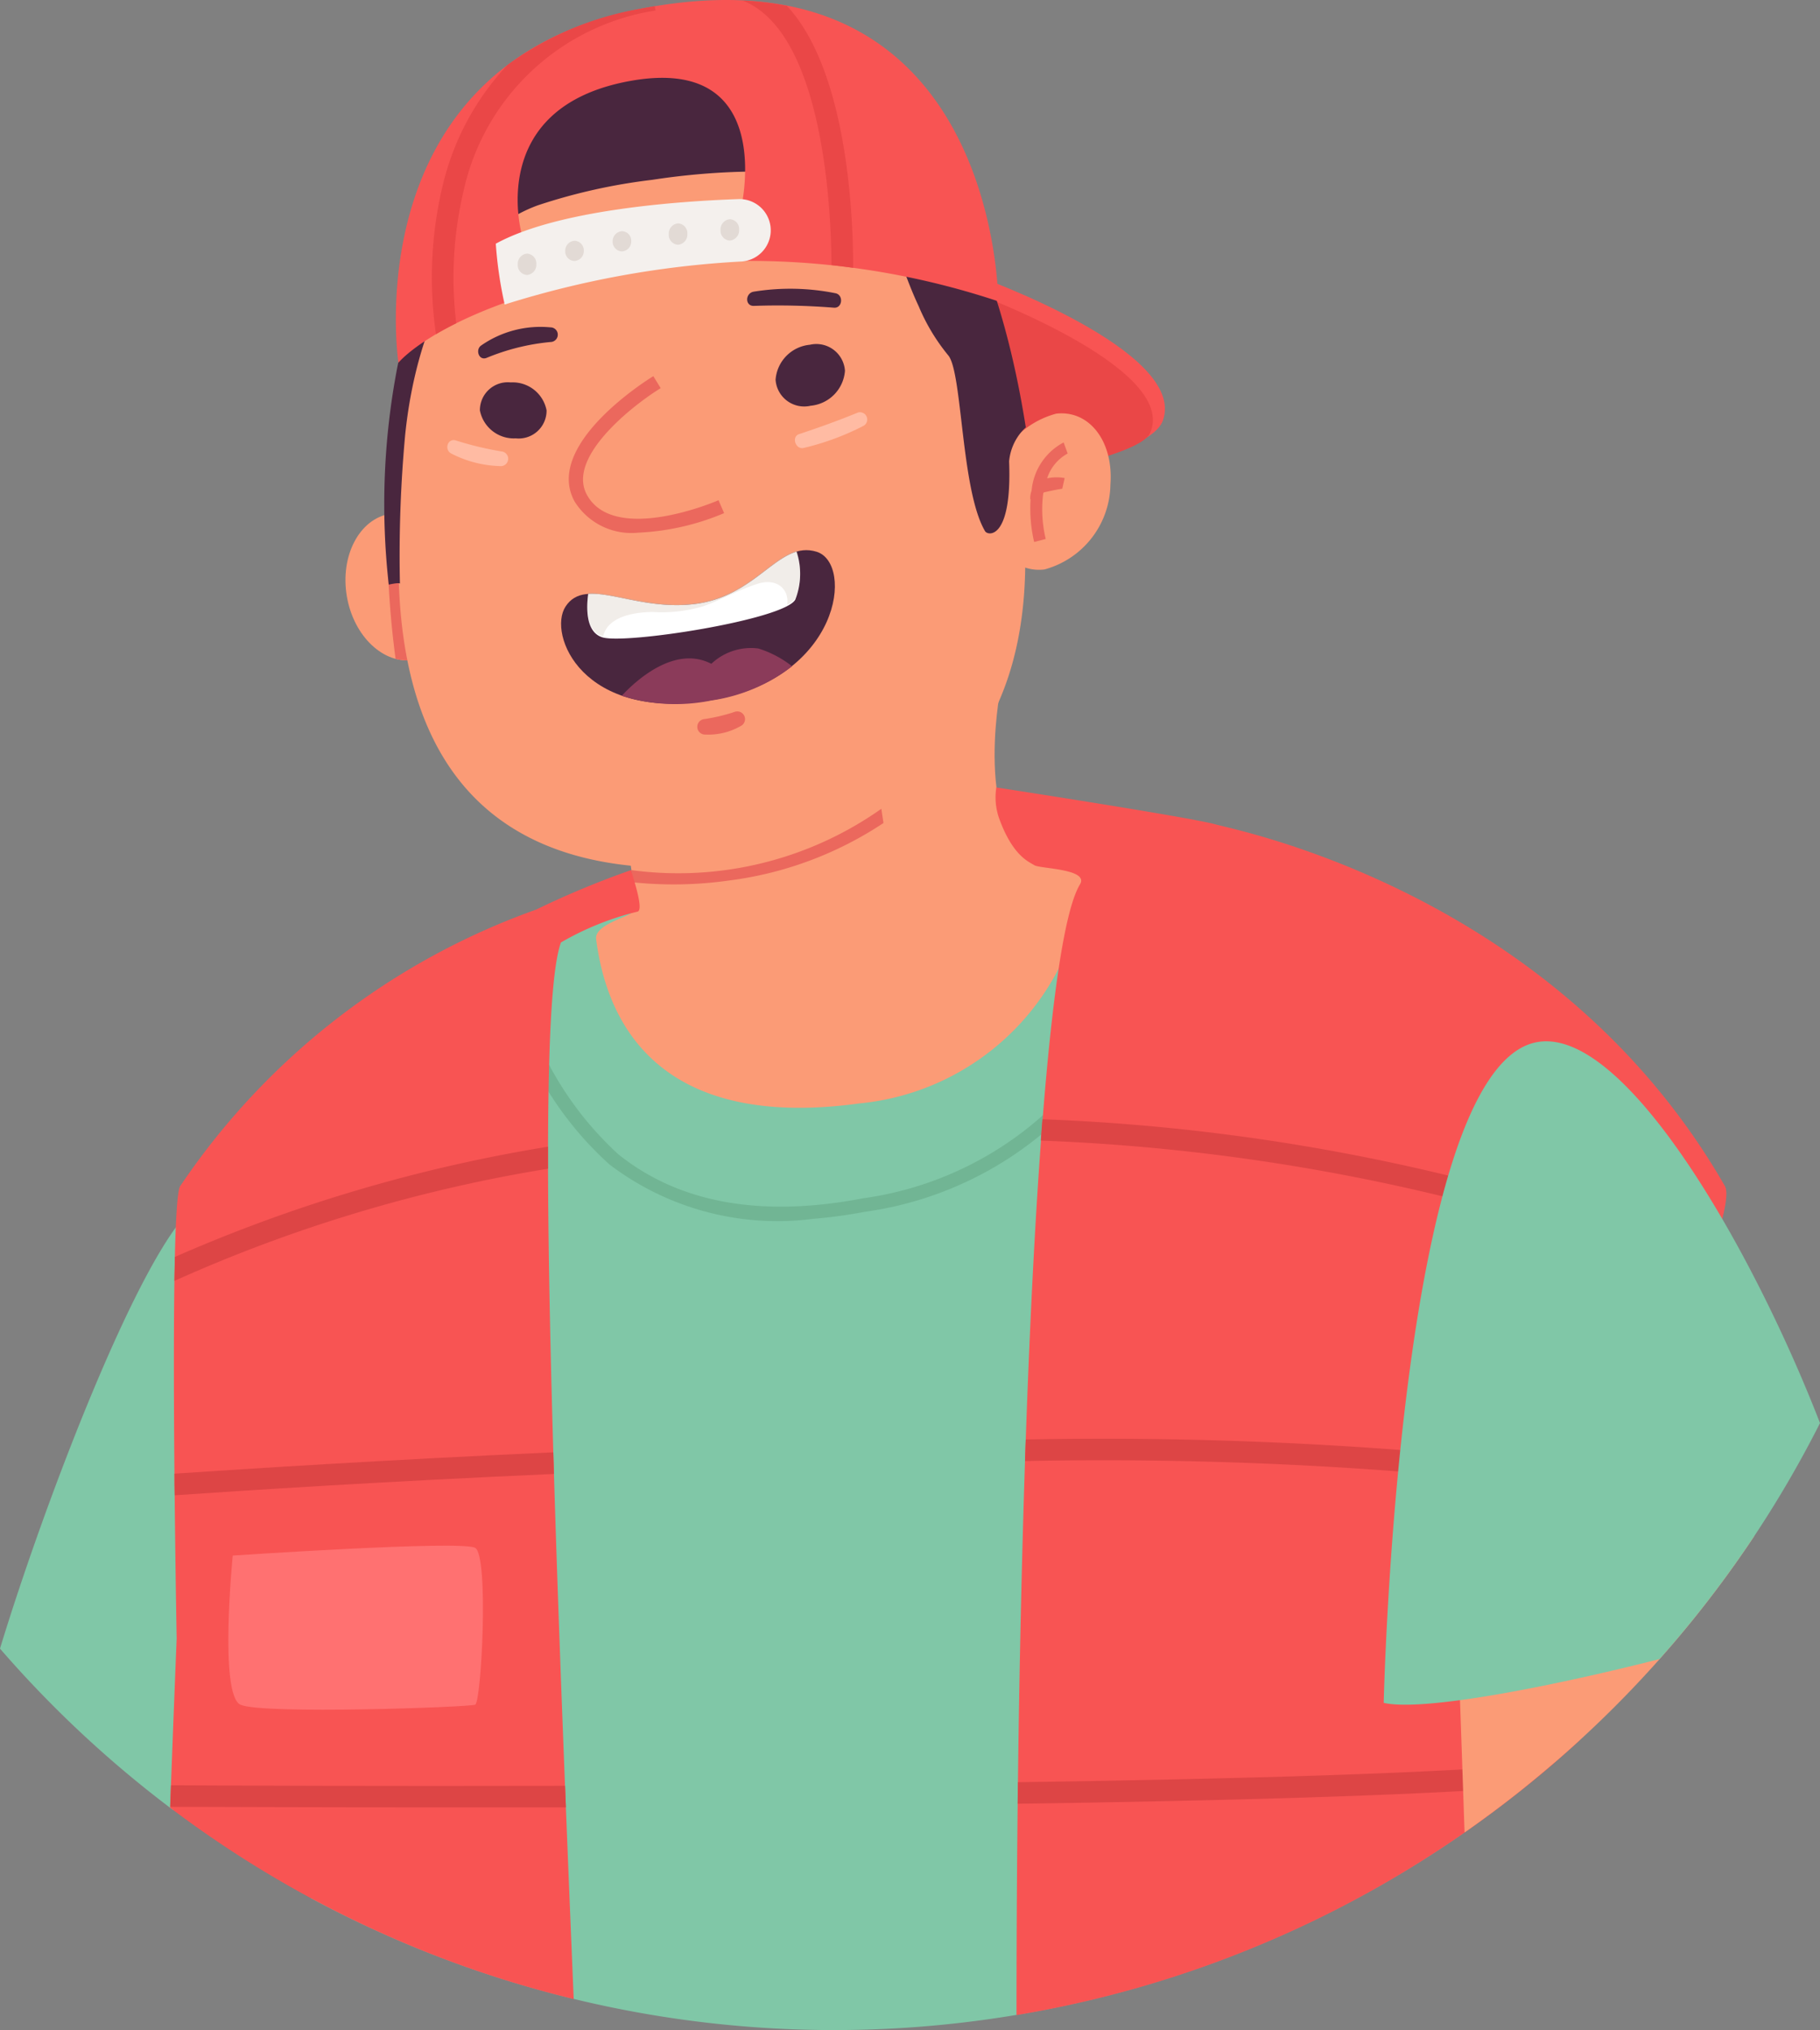 <svg xmlns="http://www.w3.org/2000/svg" width="51.18" height="57.079" viewBox="0 0 51.18 57.079">
  <rect x="0" y="0" width="51.18" height="57.079" fill="#808080" stroke="none"/>
  <g id="Group_144" data-name="Group 144" transform="translate(-696.949 -604.536)">
    <g id="Group_106" data-name="Group 106">
      <path id="Path_241" data-name="Path 241" d="M724.366,612.276c.087.029,5.981,2.131,5.285,4.082s-14.523,2.882-14.523,2.882-3.239-6.989-3.152-7.121S724.366,612.276,724.366,612.276Z" fill="#f85453"/>
    </g>
    <g id="Group_107" data-name="Group 107">
      <path id="Path_242" data-name="Path 242" d="M724,612.64c.087.029,6.149,2.2,5.285,4.082-.594,1.3-14.523,2.882-14.523,2.882s-3.239-6.989-3.152-7.121S724,612.64,724,612.64Z" fill="#ea4747"/>
    </g>
    <path id="Path_243" data-name="Path 243" d="M702.441,638.436c-1.521,1.21-4.239,8.33-5.492,12.453a31.255,31.255,0,0,0,4.869,4.539c.688.13,1.169.217,1.211.239C703.029,655.667,704.538,636.769,702.441,638.436Z" fill="#80c7a7"/>
    <g id="Group_108" data-name="Group 108">
      <path id="Path_244" data-name="Path 244" d="M728.014,655.076a.036.036,0,0,0,.02.018l-.016-.019Z" fill="#ee685d"/>
    </g>
    <g id="Group_110" data-name="Group 110">
      <g id="Group_109" data-name="Group 109">
        <path id="Path_245" data-name="Path 245" d="M721.1,628.9a32.114,32.114,0,0,0-8.827,2.07l1.589,16.023,17.025-2.34-1.758-15.731A40.788,40.788,0,0,0,721.1,628.9Z" fill="#fb9b76"/>
      </g>
    </g>
    <g id="Group_111" data-name="Group 111">
      <ellipse id="Ellipse_98" data-name="Ellipse 98" cx="1.58" cy="2.082" rx="1.58" ry="2.082" transform="matrix(0.986, -0.166, 0.166, 0.986, 706.356, 619.245)" fill="#fb9b76"/>
    </g>
    <g id="Group_112" data-name="Group 112">
      <path id="Path_246" data-name="Path 246" d="M708.227,618.971a1.229,1.229,0,0,0-.314.012c-.022,0-.044.01-.066.015a26.245,26.245,0,0,0,.226,4.061,1.292,1.292,0,0,0,.391.044A26.371,26.371,0,0,1,708.227,618.971Z" fill="#eb685d"/>
    </g>
    <g id="Group_113" data-name="Group 113">
      <path id="Path_247" data-name="Path 247" d="M726.648,616.167a2.512,2.512,0,0,0-1.858,2.388c-.092,1.21.592,2.1,1.527,1.993a2.513,2.513,0,0,0,1.858-2.388C728.267,616.95,727.583,616.058,726.648,616.167Z" fill="#fb9b76"/>
    </g>
    <g id="Group_114" data-name="Group 114">
      <path id="Path_248" data-name="Path 248" d="M710.554,610.082a12.835,12.835,0,0,0-2.256,5.269,32.375,32.375,0,0,0-.136,4.462c-.144,5.347,1.881,9.829,9.428,9.032,13.536-1.428,6.212-16.956,6.212-16.956C720.35,606.878,713.485,606.075,710.554,610.082Z" fill="#fb9b76"/>
    </g>
    <g id="Group_116" data-name="Group 116">
      <g id="Group_115" data-name="Group 115">
        <path id="Path_249" data-name="Path 249" d="M726.483,628.938c-2.26-.535-1.407-4.983-1.407-4.983l-10.6,3.5.786,5.281,4,1.1S728.591,629.436,726.483,628.938Z" fill="#fb9b76"/>
      </g>
    </g>
    <g id="Group_117" data-name="Group 117">
      <path id="Path_250" data-name="Path 250" d="M715.224,605.824c-5.034.807-6.385,5.564-7.1,9.028a20.325,20.325,0,0,0-.243,6.121s.284-.064.314-.029a36.909,36.909,0,0,1,.149-4.195c.081-.751.551-5.27,3.723-6.438a16.258,16.258,0,0,1,3.224-.719,20.084,20.084,0,0,1,3.206-.234,6.11,6.11,0,0,1,1.4.116c2.09.509,2.1,2,2.886,3.671a5.534,5.534,0,0,0,.832,1.383c.4.477.356,3.795,1.035,4.943.08.136.762.247.676-1.965a1.491,1.491,0,0,1,.469-.955C725.184,612.67,723.151,604.554,715.224,605.824Z" fill="#49263e"/>
    </g>
    <g id="Group_118" data-name="Group 118">
      <path id="Path_251" data-name="Path 251" d="M714.7,629l.052.344a11.115,11.115,0,0,0,2.689-.05,10.168,10.168,0,0,0,4.352-1.618l-.06-.4A9.9,9.9,0,0,1,714.7,629Z" fill="#eb685d"/>
    </g>
    <g id="Group_121" data-name="Group 121">
      <g id="Group_119" data-name="Group 119">
        <path id="Path_252" data-name="Path 252" d="M726.545,617.225l-.008.032C726.61,617.236,726.663,617.209,726.545,617.225Z" fill="#eb685d"/>
      </g>
      <g id="Group_120" data-name="Group 120">
        <path id="Path_253" data-name="Path 253" d="M726.973,617.287l-.114-.311a1.7,1.7,0,0,0-.9,1.353.641.641,0,0,0-.039.246h.01a4.153,4.153,0,0,0,.1,1.2l.326-.085a3.555,3.555,0,0,1-.07-1.287.06.06,0,0,1,.03-.026c.274-.061.426-.09.505-.1l.067-.3a1.292,1.292,0,0,0-.493.008A1.217,1.217,0,0,1,726.973,617.287Z" fill="#eb685d"/>
      </g>
    </g>
    <path id="Path_254" data-name="Path 254" d="M726.108,628.722c-.008.107,1.392.268,1.371.431a7.061,7.061,0,0,1-6.353,6.406c-6.152.846-7.185-2.854-7.413-4.616-.056-.435,1.026-.645,1.023-.782-.005-.212-2.68.764-2.68.764a30.024,30.024,0,0,0-6.227,3.189l-.135,23.793a31.049,31.049,0,0,0,32.4-1.824l.37-25.238a32.646,32.646,0,0,0-10.7-2.546S726.119,628.562,726.108,628.722Z" fill="#80c7a7"/>
    <g id="Group_122" data-name="Group 122">
      <path id="Path_255" data-name="Path 255" d="M717.621,624.547a4.972,4.972,0,0,1-.865.207.218.218,0,0,0,.027.435,1.827,1.827,0,0,0,1.028-.259A.217.217,0,0,0,717.621,624.547Z" fill="#eb685d"/>
    </g>
    <g id="Group_123" data-name="Group 123">
      <path id="Path_256" data-name="Path 256" d="M727.969,634.58a10.711,10.711,0,0,0,1.681-6.076l-.388-.049a10.44,10.44,0,0,1-1.607,5.913,9.57,9.57,0,0,1-6.444,3.861c-2.861.549-5.176.13-6.881-1.245a9.359,9.359,0,0,1-2.966-5.79l-.368.151a9.581,9.581,0,0,0,3.094,5.933,7.8,7.8,0,0,0,5.726,1.527,13.786,13.786,0,0,0,1.467-.2A9.932,9.932,0,0,0,727.969,634.58Z" fill="#71b594"/>
    </g>
    <g id="Group_124" data-name="Group 124">
      <path id="Path_257" data-name="Path 257" d="M711.049,617.228a9.094,9.094,0,0,1-1.27-.305c-.244-.084-.352.261-.132.369a3.188,3.188,0,0,0,1.368.349A.207.207,0,0,0,711.049,617.228Z" fill="#ffbba3"/>
    </g>
    <g id="Group_125" data-name="Group 125">
      <path id="Path_258" data-name="Path 258" d="M721.043,616.148c-.532.218-1.077.413-1.623.594-.222.073-.1.442.129.389a7.356,7.356,0,0,0,1.673-.617A.2.2,0,0,0,721.043,616.148Z" fill="#ffbba3"/>
    </g>
    <g id="Group_126" data-name="Group 126">
      <path id="Path_259" data-name="Path 259" d="M719.912,620.049c-1.057-.327-1.632,1.229-3.387,1.465s-3.1-.8-3.672.075c-.509.776.463,3.248,4.1,2.634S720.969,620.376,719.912,620.049Z" fill="#49263e"/>
    </g>
    <g id="Group_127" data-name="Group 127">
      <path id="Path_260" data-name="Path 260" d="M716.525,621.514c-1.276.171-2.332-.33-3.035-.28-.051.373-.079,1.077.4,1.222.653.2,5.1-.494,5.422-1.059a1.983,1.983,0,0,0,.036-1.351C718.59,620.271,717.943,621.323,716.525,621.514Z" fill="#fff"/>
    </g>
    <g id="Group_128" data-name="Group 128" opacity="0.22">
      <path id="Path_261" data-name="Path 261" d="M716.525,621.48c-1.276.172-2.332-.33-3.035-.28-.051.373-.079,1.077.4,1.222l.019.005c.128-.539.817-.676,1.382-.685a4.075,4.075,0,0,0,1.432-.16c.519-.185,1.005-.466,1.531-.632.575-.182.9.191.829.593a.576.576,0,0,0,.229-.18,1.98,1.98,0,0,0,.036-1.35C718.59,620.237,717.943,621.289,716.525,621.48Z" fill="#c0ac99"/>
    </g>
    <g id="Group_129" data-name="Group 129">
      <path id="Path_262" data-name="Path 262" d="M716.952,623.2c-1.038-.539-2.146.495-2.52.9a5.032,5.032,0,0,0,2.524.13,4.828,4.828,0,0,0,2.267-.961,2.939,2.939,0,0,0-.95-.5A1.625,1.625,0,0,0,716.952,623.2Z" fill="#8b3b5a"/>
    </g>
    <g id="Group_130" data-name="Group 130">
      <path id="Path_263" data-name="Path 263" d="M711.311,615.288a.785.785,0,0,0-.867.787.973.973,0,0,0,1.009.786.784.784,0,0,0,.866-.787A.97.97,0,0,0,711.311,615.288Z" fill="#49263e"/>
    </g>
    <g id="Group_131" data-name="Group 131">
      <path id="Path_264" data-name="Path 264" d="M719.725,614.229a1.067,1.067,0,0,0-.966.983.806.806,0,0,0,.985.732,1.066,1.066,0,0,0,.966-.983A.806.806,0,0,0,719.725,614.229Z" fill="#49263e"/>
    </g>
    <g id="Group_133" data-name="Group 133">
      <g id="Group_132" data-name="Group 132">
        <path id="Path_265" data-name="Path 265" d="M713.454,618.449c-.581-1.06,1.3-2.523,2.074-3l-.207-.337c-.126.077-3.095,1.918-2.214,3.524a1.882,1.882,0,0,0,1.785.877,6.987,6.987,0,0,0,2.42-.55l-.158-.363C717.125,618.616,714.228,619.86,713.454,618.449Z" fill="#eb685d"/>
      </g>
    </g>
    <path id="Path_266" data-name="Path 266" d="M712.027,630.11a20.248,20.248,0,0,0-10.01,7.774c-.33.455-.1,12.719-.1,12.719s-.077,1.872-.184,4.759a30.9,30.9,0,0,0,11.349,5.38c-.566-13.6-1.1-27.7-.358-29.708a8.11,8.11,0,0,1,2.147-.865c.21-.032-.157-1.055-.174-1.17A24.954,24.954,0,0,0,712.027,630.11Z" fill="#f85453"/>
    <path id="Path_267" data-name="Path 267" d="M741.143,649.03s4.847-10.211,4.311-11.147c-4.721-8.232-13.689-9.993-14.318-10.167-.7-.2-6.169-1.04-6.169-1.04a1.786,1.786,0,0,0,.07.846c.386,1.081.842,1.241,1,1.341s1.548.1,1.282.539c-1.192,1.948-1.786,17.358-1.785,31.791a30.924,30.924,0,0,0,15.84-7.729C741.235,650.761,741.143,649.03,741.143,649.03Z" fill="#f85453"/>
    <g id="Group_134" data-name="Group 134">
      <path id="Path_268" data-name="Path 268" d="M714.936,604.788c-8.046,1.57-6.783,9.947-6.783,9.947s1.315-1.651,6.544-2.616a22.218,22.218,0,0,1,10.324.889S725.016,602.822,714.936,604.788Zm2.844,5.645a16.3,16.3,0,0,0-6.15.721s-1.059-3.587,3.019-4.338C718.854,606.042,717.78,610.433,717.78,610.433Z" fill="#f85453"/>
    </g>
    <g id="Group_135" data-name="Group 135">
      <path id="Path_269" data-name="Path 269" d="M710.891,611.388a11.318,11.318,0,0,0,.25,1.71,26.9,26.9,0,0,1,6.632-1.208.879.879,0,0,0,.849-.837h0a.879.879,0,0,0-.907-.919C716.056,610.192,712.641,610.427,710.891,611.388Z" fill="#f4f0ed"/>
    </g>
    <g id="Group_136" data-name="Group 136">
      <path id="Path_270" data-name="Path 270" d="M712.426,613.74a2.92,2.92,0,0,0-1.951.513c-.162.119-.06.43.156.346a6.175,6.175,0,0,1,1.8-.447A.206.206,0,0,0,712.426,613.74Z" fill="#49263e"/>
    </g>
    <g id="Group_137" data-name="Group 137">
      <path id="Path_271" data-name="Path 271" d="M720.449,612.782a6.441,6.441,0,0,0-2.3-.046c-.25.037-.257.418.01.4a19.942,19.942,0,0,1,2.241.051C720.64,613.207,720.675,612.833,720.449,612.782Z" fill="#49263e"/>
    </g>
    <g id="Group_138" data-name="Group 138">
      <path id="Path_272" data-name="Path 272" d="M712.031,611.967a.285.285,0,0,1-.263.3.277.277,0,0,1-.259-.3.286.286,0,0,1,.263-.3A.277.277,0,0,1,712.031,611.967Z" fill="#e2dad5"/>
    </g>
    <g id="Group_139" data-name="Group 139">
      <path id="Path_273" data-name="Path 273" d="M713.366,611.588a.279.279,0,0,1-.264.286.268.268,0,0,1-.258-.282.278.278,0,0,1,.263-.286A.269.269,0,0,1,713.366,611.588Z" fill="#e2dad5"/>
    </g>
    <g id="Group_140" data-name="Group 140">
      <path id="Path_274" data-name="Path 274" d="M714.7,611.319a.277.277,0,0,1-.263.285.269.269,0,0,1-.259-.282.279.279,0,0,1,.264-.285A.267.267,0,0,1,714.7,611.319Z" fill="#e2dad5"/>
    </g>
    <g id="Group_141" data-name="Group 141">
      <path id="Path_275" data-name="Path 275" d="M716.278,611.117a.287.287,0,0,1-.264.3.276.276,0,0,1-.258-.3.286.286,0,0,1,.263-.3A.277.277,0,0,1,716.278,611.117Z" fill="#e2dad5"/>
    </g>
    <g id="Group_142" data-name="Group 142">
      <path id="Path_276" data-name="Path 276" d="M717.734,611a.287.287,0,0,1-.264.3.277.277,0,0,1-.258-.3.285.285,0,0,1,.263-.3A.276.276,0,0,1,717.734,611Z" fill="#e2dad5"/>
    </g>
    <path id="Path_277" data-name="Path 277" d="M740.6,639.013l.2-.572a57.542,57.542,0,0,0-14.537-2.436c-.016.2-.031.4-.046.6A56.976,56.976,0,0,1,740.6,639.013Z" fill="#dd4545"/>
    <path id="Path_278" data-name="Path 278" d="M739.813,646.233l.081-.6a110.6,110.6,0,0,0-14.1-.624q-.011.3-.02.606A109.861,109.861,0,0,1,739.813,646.233Z" fill="#dd4545"/>
    <path id="Path_279" data-name="Path 279" d="M725.566,655.251c5.7-.082,11.03-.225,14.275-.472q.414-.333.816-.677c-3.079.29-8.863.454-15.084.543Q725.569,654.948,725.566,655.251Z" fill="#dd4545"/>
    <path id="Path_280" data-name="Path 280" d="M712.36,636.777a43.332,43.332,0,0,0-10.494,3.1c0,.213-.009.437-.012.673a42.054,42.054,0,0,1,10.506-3.154C712.359,637.183,712.359,636.977,712.36,636.777Z" fill="#dd4545"/>
    <path id="Path_281" data-name="Path 281" d="M712.508,645.37c-4.707.212-8.636.465-10.653.6,0,.206,0,.409.006.608,2-.138,5.941-.392,10.665-.6Q712.517,645.67,712.508,645.37Z" fill="#dd4545"/>
    <path id="Path_282" data-name="Path 282" d="M709.4,655.352c1.09,0,2.251,0,3.463,0l-.024-.606c-5.139.012-9.374-.006-11.081-.015-.008.2-.015.4-.023.606C703.034,655.34,705.834,655.352,709.4,655.352Z" fill="#dd4545"/>
    <g id="Group_143" data-name="Group 143">
      <path id="Path_283" data-name="Path 283" d="M703.494,648.273s-.391,3.915.217,4.193,6.425.07,6.6,0,.39-4.193,0-4.41S703.494,648.273,703.494,648.273Z" fill="#ff7171"/>
    </g>
    <path id="Path_284" data-name="Path 284" d="M709.979,609.931a6.557,6.557,0,0,1,5.407-5.1l-.026-.121c-.139.024-.28.048-.424.076a8.882,8.882,0,0,0-3.722,1.583,7.45,7.45,0,0,0-1.824,3.415,11.109,11.109,0,0,0-.181,4.148c.166-.1.355-.2.57-.308A10.63,10.63,0,0,1,709.979,609.931Z" fill="#ea4747"/>
    <path id="Path_285" data-name="Path 285" d="M719.077,604.7a8.577,8.577,0,0,0-1.241-.147c2.329.919,2.491,6.169,2.495,7.436q.311.035.608.077C720.945,611.017,720.861,606.608,719.077,604.7Z" fill="#ea4747"/>
    <path id="Path_286" data-name="Path 286" d="M746.289,647.713a80.6,80.6,0,0,0-8.33,3.277s.08,2.3.175,5.068A31.174,31.174,0,0,0,746.289,647.713Z" fill="#fb9b76"/>
    <path id="Path_287" data-name="Path 287" d="M748.129,644.548c-1.86-4.806-5.54-11.326-8.05-10.691-3.828.969-4.219,18.557-4.219,18.557,1.083.248,4.6-.43,7.757-1.231A31.08,31.08,0,0,0,748.129,644.548Z" fill="#80c7a7"/>
  </g>
</svg>

